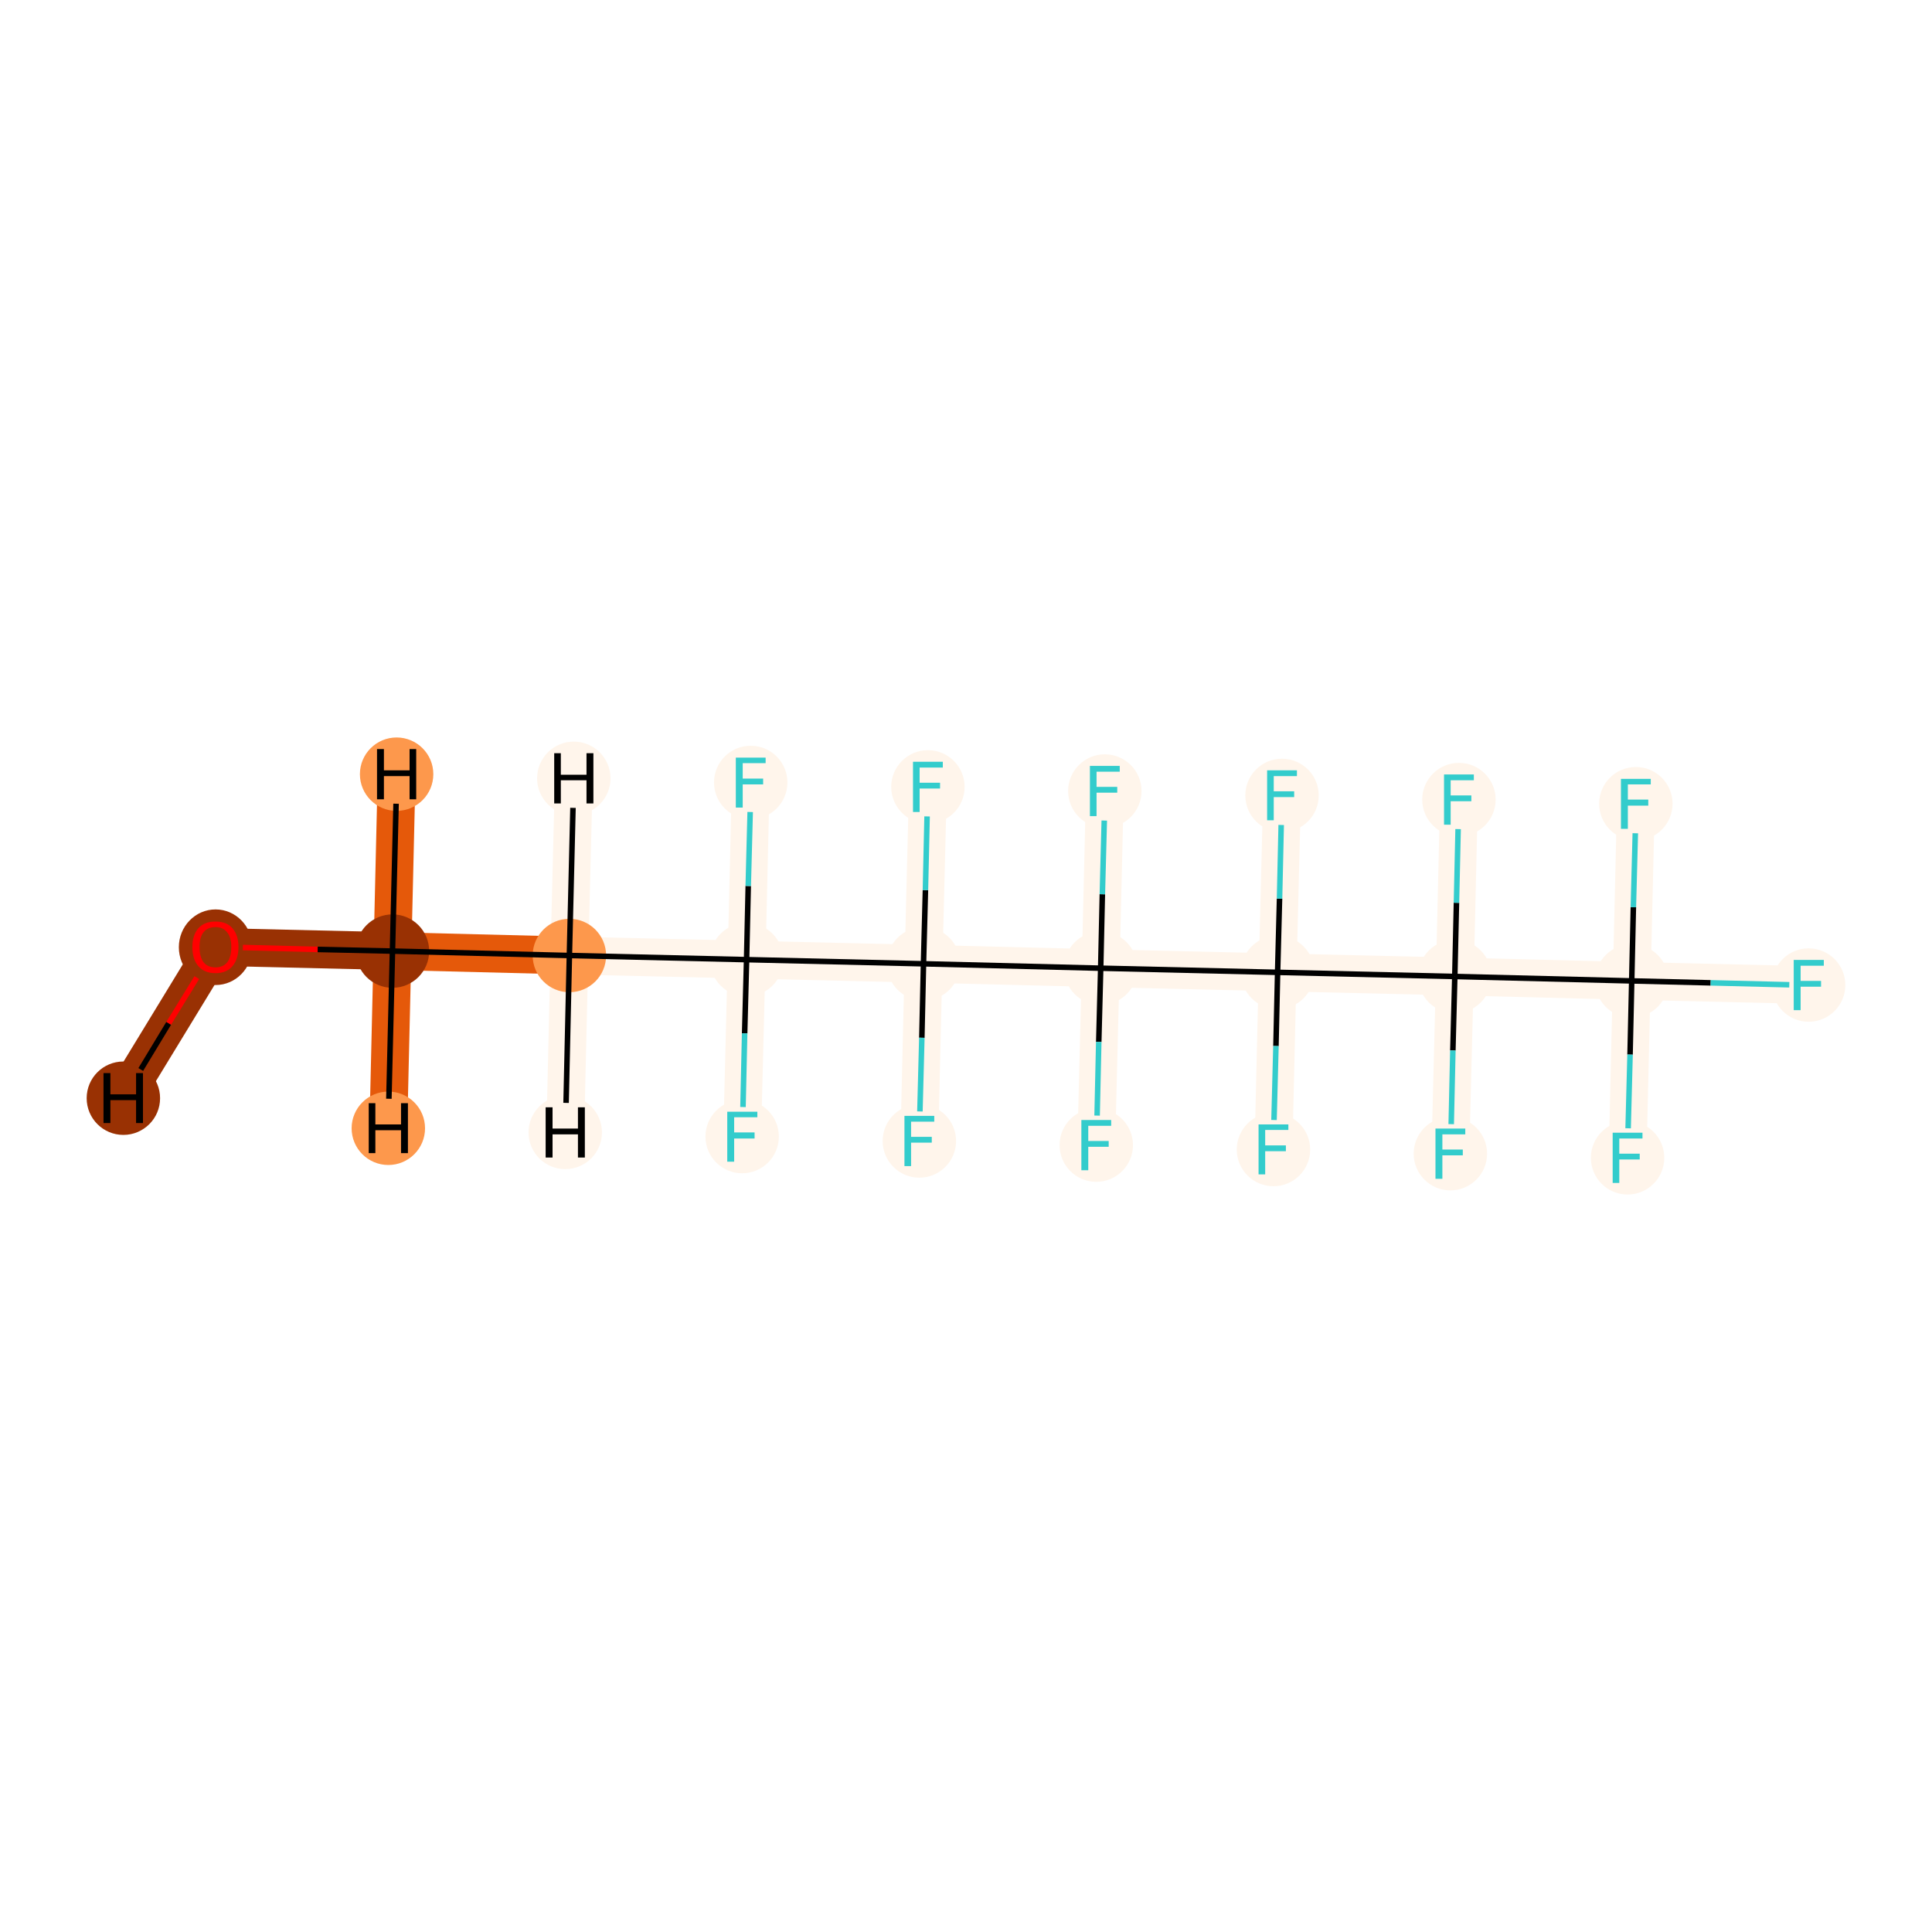 <?xml version='1.0' encoding='iso-8859-1'?>
<svg version='1.1' baseProfile='full'
              xmlns='http://www.w3.org/2000/svg'
                      xmlns:rdkit='http://www.rdkit.org/xml'
                      xmlns:xlink='http://www.w3.org/1999/xlink'
                  xml:space='preserve'
width='700px' height='700px' viewBox='0 0 700 700'>
<!-- END OF HEADER -->
<rect style='opacity:1.0;fill:#FFFFFF;stroke:none' width='700.0' height='700.0' x='0.0' y='0.0'> </rect>
<path d='M 78.1,343.1 L 142.2,344.6' style='fill:none;fill-rule:evenodd;stroke:#993103;stroke-width:13.7px;stroke-linecap:butt;stroke-linejoin:miter;stroke-opacity:1' />
<path d='M 78.1,343.1 L 44.7,397.9' style='fill:none;fill-rule:evenodd;stroke:#993103;stroke-width:13.7px;stroke-linecap:butt;stroke-linejoin:miter;stroke-opacity:1' />
<path d='M 142.2,344.6 L 206.3,346.2' style='fill:none;fill-rule:evenodd;stroke:#E5590A;stroke-width:13.7px;stroke-linecap:butt;stroke-linejoin:miter;stroke-opacity:1' />
<path d='M 142.2,344.6 L 143.7,280.5' style='fill:none;fill-rule:evenodd;stroke:#E5590A;stroke-width:13.7px;stroke-linecap:butt;stroke-linejoin:miter;stroke-opacity:1' />
<path d='M 142.2,344.6 L 140.7,408.8' style='fill:none;fill-rule:evenodd;stroke:#E5590A;stroke-width:13.7px;stroke-linecap:butt;stroke-linejoin:miter;stroke-opacity:1' />
<path d='M 206.3,346.2 L 270.5,347.7' style='fill:none;fill-rule:evenodd;stroke:#FFF5EB;stroke-width:13.7px;stroke-linecap:butt;stroke-linejoin:miter;stroke-opacity:1' />
<path d='M 206.3,346.2 L 204.8,410.3' style='fill:none;fill-rule:evenodd;stroke:#FFF5EB;stroke-width:13.7px;stroke-linecap:butt;stroke-linejoin:miter;stroke-opacity:1' />
<path d='M 206.3,346.2 L 207.9,282.0' style='fill:none;fill-rule:evenodd;stroke:#FFF5EB;stroke-width:13.7px;stroke-linecap:butt;stroke-linejoin:miter;stroke-opacity:1' />
<path d='M 270.5,347.7 L 334.6,349.2' style='fill:none;fill-rule:evenodd;stroke:#FFF5EB;stroke-width:13.7px;stroke-linecap:butt;stroke-linejoin:miter;stroke-opacity:1' />
<path d='M 270.5,347.7 L 272.0,283.5' style='fill:none;fill-rule:evenodd;stroke:#FFF5EB;stroke-width:13.7px;stroke-linecap:butt;stroke-linejoin:miter;stroke-opacity:1' />
<path d='M 270.5,347.7 L 268.9,411.8' style='fill:none;fill-rule:evenodd;stroke:#FFF5EB;stroke-width:13.7px;stroke-linecap:butt;stroke-linejoin:miter;stroke-opacity:1' />
<path d='M 334.6,349.2 L 398.8,350.8' style='fill:none;fill-rule:evenodd;stroke:#FFF5EB;stroke-width:13.7px;stroke-linecap:butt;stroke-linejoin:miter;stroke-opacity:1' />
<path d='M 334.6,349.2 L 333.1,413.4' style='fill:none;fill-rule:evenodd;stroke:#FFF5EB;stroke-width:13.7px;stroke-linecap:butt;stroke-linejoin:miter;stroke-opacity:1' />
<path d='M 334.6,349.2 L 336.2,285.1' style='fill:none;fill-rule:evenodd;stroke:#FFF5EB;stroke-width:13.7px;stroke-linecap:butt;stroke-linejoin:miter;stroke-opacity:1' />
<path d='M 398.8,350.8 L 462.9,352.3' style='fill:none;fill-rule:evenodd;stroke:#FFF5EB;stroke-width:13.7px;stroke-linecap:butt;stroke-linejoin:miter;stroke-opacity:1' />
<path d='M 398.8,350.8 L 400.3,286.6' style='fill:none;fill-rule:evenodd;stroke:#FFF5EB;stroke-width:13.7px;stroke-linecap:butt;stroke-linejoin:miter;stroke-opacity:1' />
<path d='M 398.8,350.8 L 397.2,414.9' style='fill:none;fill-rule:evenodd;stroke:#FFF5EB;stroke-width:13.7px;stroke-linecap:butt;stroke-linejoin:miter;stroke-opacity:1' />
<path d='M 462.9,352.3 L 527.1,353.8' style='fill:none;fill-rule:evenodd;stroke:#FFF5EB;stroke-width:13.7px;stroke-linecap:butt;stroke-linejoin:miter;stroke-opacity:1' />
<path d='M 462.9,352.3 L 461.4,416.5' style='fill:none;fill-rule:evenodd;stroke:#FFF5EB;stroke-width:13.7px;stroke-linecap:butt;stroke-linejoin:miter;stroke-opacity:1' />
<path d='M 462.9,352.3 L 464.5,288.2' style='fill:none;fill-rule:evenodd;stroke:#FFF5EB;stroke-width:13.7px;stroke-linecap:butt;stroke-linejoin:miter;stroke-opacity:1' />
<path d='M 527.1,353.8 L 591.2,355.4' style='fill:none;fill-rule:evenodd;stroke:#FFF5EB;stroke-width:13.7px;stroke-linecap:butt;stroke-linejoin:miter;stroke-opacity:1' />
<path d='M 527.1,353.8 L 528.6,289.7' style='fill:none;fill-rule:evenodd;stroke:#FFF5EB;stroke-width:13.7px;stroke-linecap:butt;stroke-linejoin:miter;stroke-opacity:1' />
<path d='M 527.1,353.8 L 525.5,418.0' style='fill:none;fill-rule:evenodd;stroke:#FFF5EB;stroke-width:13.7px;stroke-linecap:butt;stroke-linejoin:miter;stroke-opacity:1' />
<path d='M 591.2,355.4 L 655.3,356.9' style='fill:none;fill-rule:evenodd;stroke:#FFF5EB;stroke-width:13.7px;stroke-linecap:butt;stroke-linejoin:miter;stroke-opacity:1' />
<path d='M 591.2,355.4 L 589.7,419.5' style='fill:none;fill-rule:evenodd;stroke:#FFF5EB;stroke-width:13.7px;stroke-linecap:butt;stroke-linejoin:miter;stroke-opacity:1' />
<path d='M 591.2,355.4 L 592.7,291.2' style='fill:none;fill-rule:evenodd;stroke:#FFF5EB;stroke-width:13.7px;stroke-linecap:butt;stroke-linejoin:miter;stroke-opacity:1' />
<ellipse cx='78.1' cy='343.2' rx='12.8' ry='13.2'  style='fill:#993103;fill-rule:evenodd;stroke:#993103;stroke-width:1.0px;stroke-linecap:butt;stroke-linejoin:miter;stroke-opacity:1' />
<ellipse cx='142.2' cy='344.6' rx='12.8' ry='12.8'  style='fill:#993103;fill-rule:evenodd;stroke:#993103;stroke-width:1.0px;stroke-linecap:butt;stroke-linejoin:miter;stroke-opacity:1' />
<ellipse cx='206.3' cy='346.2' rx='12.8' ry='12.8'  style='fill:#FD984C;fill-rule:evenodd;stroke:#FD984C;stroke-width:1.0px;stroke-linecap:butt;stroke-linejoin:miter;stroke-opacity:1' />
<ellipse cx='270.5' cy='347.7' rx='12.8' ry='12.8'  style='fill:#FFF5EB;fill-rule:evenodd;stroke:#FFF5EB;stroke-width:1.0px;stroke-linecap:butt;stroke-linejoin:miter;stroke-opacity:1' />
<ellipse cx='334.6' cy='349.2' rx='12.8' ry='12.8'  style='fill:#FFF5EB;fill-rule:evenodd;stroke:#FFF5EB;stroke-width:1.0px;stroke-linecap:butt;stroke-linejoin:miter;stroke-opacity:1' />
<ellipse cx='398.8' cy='350.8' rx='12.8' ry='12.8'  style='fill:#FFF5EB;fill-rule:evenodd;stroke:#FFF5EB;stroke-width:1.0px;stroke-linecap:butt;stroke-linejoin:miter;stroke-opacity:1' />
<ellipse cx='462.9' cy='352.3' rx='12.8' ry='12.8'  style='fill:#FFF5EB;fill-rule:evenodd;stroke:#FFF5EB;stroke-width:1.0px;stroke-linecap:butt;stroke-linejoin:miter;stroke-opacity:1' />
<ellipse cx='527.1' cy='353.8' rx='12.8' ry='12.8'  style='fill:#FFF5EB;fill-rule:evenodd;stroke:#FFF5EB;stroke-width:1.0px;stroke-linecap:butt;stroke-linejoin:miter;stroke-opacity:1' />
<ellipse cx='591.2' cy='355.4' rx='12.8' ry='12.8'  style='fill:#FFF5EB;fill-rule:evenodd;stroke:#FFF5EB;stroke-width:1.0px;stroke-linecap:butt;stroke-linejoin:miter;stroke-opacity:1' />
<ellipse cx='655.3' cy='356.9' rx='12.8' ry='12.8'  style='fill:#FFF5EB;fill-rule:evenodd;stroke:#FFF5EB;stroke-width:1.0px;stroke-linecap:butt;stroke-linejoin:miter;stroke-opacity:1' />
<ellipse cx='589.7' cy='419.5' rx='12.8' ry='12.8'  style='fill:#FFF5EB;fill-rule:evenodd;stroke:#FFF5EB;stroke-width:1.0px;stroke-linecap:butt;stroke-linejoin:miter;stroke-opacity:1' />
<ellipse cx='592.7' cy='291.2' rx='12.8' ry='12.8'  style='fill:#FFF5EB;fill-rule:evenodd;stroke:#FFF5EB;stroke-width:1.0px;stroke-linecap:butt;stroke-linejoin:miter;stroke-opacity:1' />
<ellipse cx='528.6' cy='289.7' rx='12.8' ry='12.8'  style='fill:#FFF5EB;fill-rule:evenodd;stroke:#FFF5EB;stroke-width:1.0px;stroke-linecap:butt;stroke-linejoin:miter;stroke-opacity:1' />
<ellipse cx='525.5' cy='418.0' rx='12.8' ry='12.8'  style='fill:#FFF5EB;fill-rule:evenodd;stroke:#FFF5EB;stroke-width:1.0px;stroke-linecap:butt;stroke-linejoin:miter;stroke-opacity:1' />
<ellipse cx='461.4' cy='416.5' rx='12.8' ry='12.8'  style='fill:#FFF5EB;fill-rule:evenodd;stroke:#FFF5EB;stroke-width:1.0px;stroke-linecap:butt;stroke-linejoin:miter;stroke-opacity:1' />
<ellipse cx='464.5' cy='288.2' rx='12.8' ry='12.8'  style='fill:#FFF5EB;fill-rule:evenodd;stroke:#FFF5EB;stroke-width:1.0px;stroke-linecap:butt;stroke-linejoin:miter;stroke-opacity:1' />
<ellipse cx='400.3' cy='286.6' rx='12.8' ry='12.8'  style='fill:#FFF5EB;fill-rule:evenodd;stroke:#FFF5EB;stroke-width:1.0px;stroke-linecap:butt;stroke-linejoin:miter;stroke-opacity:1' />
<ellipse cx='397.2' cy='414.9' rx='12.8' ry='12.8'  style='fill:#FFF5EB;fill-rule:evenodd;stroke:#FFF5EB;stroke-width:1.0px;stroke-linecap:butt;stroke-linejoin:miter;stroke-opacity:1' />
<ellipse cx='333.1' cy='413.4' rx='12.8' ry='12.8'  style='fill:#FFF5EB;fill-rule:evenodd;stroke:#FFF5EB;stroke-width:1.0px;stroke-linecap:butt;stroke-linejoin:miter;stroke-opacity:1' />
<ellipse cx='336.2' cy='285.1' rx='12.8' ry='12.8'  style='fill:#FFF5EB;fill-rule:evenodd;stroke:#FFF5EB;stroke-width:1.0px;stroke-linecap:butt;stroke-linejoin:miter;stroke-opacity:1' />
<ellipse cx='272.0' cy='283.5' rx='12.8' ry='12.8'  style='fill:#FFF5EB;fill-rule:evenodd;stroke:#FFF5EB;stroke-width:1.0px;stroke-linecap:butt;stroke-linejoin:miter;stroke-opacity:1' />
<ellipse cx='268.9' cy='411.8' rx='12.8' ry='12.8'  style='fill:#FFF5EB;fill-rule:evenodd;stroke:#FFF5EB;stroke-width:1.0px;stroke-linecap:butt;stroke-linejoin:miter;stroke-opacity:1' />
<ellipse cx='44.7' cy='397.9' rx='12.8' ry='12.8'  style='fill:#993103;fill-rule:evenodd;stroke:#993103;stroke-width:1.0px;stroke-linecap:butt;stroke-linejoin:miter;stroke-opacity:1' />
<ellipse cx='143.7' cy='280.5' rx='12.8' ry='12.8'  style='fill:#FD984C;fill-rule:evenodd;stroke:#FD984C;stroke-width:1.0px;stroke-linecap:butt;stroke-linejoin:miter;stroke-opacity:1' />
<ellipse cx='140.7' cy='408.8' rx='12.8' ry='12.8'  style='fill:#FD984C;fill-rule:evenodd;stroke:#FD984C;stroke-width:1.0px;stroke-linecap:butt;stroke-linejoin:miter;stroke-opacity:1' />
<ellipse cx='204.8' cy='410.3' rx='12.8' ry='12.8'  style='fill:#FFF5EB;fill-rule:evenodd;stroke:#FFF5EB;stroke-width:1.0px;stroke-linecap:butt;stroke-linejoin:miter;stroke-opacity:1' />
<ellipse cx='207.9' cy='282.0' rx='12.8' ry='12.8'  style='fill:#FFF5EB;fill-rule:evenodd;stroke:#FFF5EB;stroke-width:1.0px;stroke-linecap:butt;stroke-linejoin:miter;stroke-opacity:1' />
<path class='bond-0 atom-0 atom-1' d='M 88.0,343.3 L 115.1,344.0' style='fill:none;fill-rule:evenodd;stroke:#FF0000;stroke-width:2.0px;stroke-linecap:butt;stroke-linejoin:miter;stroke-opacity:1' />
<path class='bond-0 atom-0 atom-1' d='M 115.1,344.0 L 142.2,344.6' style='fill:none;fill-rule:evenodd;stroke:#000000;stroke-width:2.0px;stroke-linecap:butt;stroke-linejoin:miter;stroke-opacity:1' />
<path class='bond-21 atom-0 atom-22' d='M 71.3,354.2 L 61.1,370.8' style='fill:none;fill-rule:evenodd;stroke:#FF0000;stroke-width:2.0px;stroke-linecap:butt;stroke-linejoin:miter;stroke-opacity:1' />
<path class='bond-21 atom-0 atom-22' d='M 61.1,370.8 L 51.0,387.5' style='fill:none;fill-rule:evenodd;stroke:#000000;stroke-width:2.0px;stroke-linecap:butt;stroke-linejoin:miter;stroke-opacity:1' />
<path class='bond-1 atom-1 atom-2' d='M 142.2,344.6 L 206.3,346.2' style='fill:none;fill-rule:evenodd;stroke:#000000;stroke-width:2.0px;stroke-linecap:butt;stroke-linejoin:miter;stroke-opacity:1' />
<path class='bond-22 atom-1 atom-23' d='M 142.2,344.6 L 143.5,291.2' style='fill:none;fill-rule:evenodd;stroke:#000000;stroke-width:2.0px;stroke-linecap:butt;stroke-linejoin:miter;stroke-opacity:1' />
<path class='bond-23 atom-1 atom-24' d='M 142.2,344.6 L 140.9,398.1' style='fill:none;fill-rule:evenodd;stroke:#000000;stroke-width:2.0px;stroke-linecap:butt;stroke-linejoin:miter;stroke-opacity:1' />
<path class='bond-2 atom-2 atom-3' d='M 206.3,346.2 L 270.5,347.7' style='fill:none;fill-rule:evenodd;stroke:#000000;stroke-width:2.0px;stroke-linecap:butt;stroke-linejoin:miter;stroke-opacity:1' />
<path class='bond-24 atom-2 atom-25' d='M 206.3,346.2 L 205.1,399.6' style='fill:none;fill-rule:evenodd;stroke:#000000;stroke-width:2.0px;stroke-linecap:butt;stroke-linejoin:miter;stroke-opacity:1' />
<path class='bond-25 atom-2 atom-26' d='M 206.3,346.2 L 207.6,292.7' style='fill:none;fill-rule:evenodd;stroke:#000000;stroke-width:2.0px;stroke-linecap:butt;stroke-linejoin:miter;stroke-opacity:1' />
<path class='bond-3 atom-3 atom-4' d='M 270.5,347.7 L 334.6,349.2' style='fill:none;fill-rule:evenodd;stroke:#000000;stroke-width:2.0px;stroke-linecap:butt;stroke-linejoin:miter;stroke-opacity:1' />
<path class='bond-19 atom-3 atom-20' d='M 270.5,347.7 L 271.1,321.0' style='fill:none;fill-rule:evenodd;stroke:#000000;stroke-width:2.0px;stroke-linecap:butt;stroke-linejoin:miter;stroke-opacity:1' />
<path class='bond-19 atom-3 atom-20' d='M 271.1,321.0 L 271.8,294.2' style='fill:none;fill-rule:evenodd;stroke:#33CCCC;stroke-width:2.0px;stroke-linecap:butt;stroke-linejoin:miter;stroke-opacity:1' />
<path class='bond-20 atom-3 atom-21' d='M 270.5,347.7 L 269.8,374.4' style='fill:none;fill-rule:evenodd;stroke:#000000;stroke-width:2.0px;stroke-linecap:butt;stroke-linejoin:miter;stroke-opacity:1' />
<path class='bond-20 atom-3 atom-21' d='M 269.8,374.4 L 269.2,401.1' style='fill:none;fill-rule:evenodd;stroke:#33CCCC;stroke-width:2.0px;stroke-linecap:butt;stroke-linejoin:miter;stroke-opacity:1' />
<path class='bond-4 atom-4 atom-5' d='M 334.6,349.2 L 398.8,350.8' style='fill:none;fill-rule:evenodd;stroke:#000000;stroke-width:2.0px;stroke-linecap:butt;stroke-linejoin:miter;stroke-opacity:1' />
<path class='bond-17 atom-4 atom-18' d='M 334.6,349.2 L 334.0,376.0' style='fill:none;fill-rule:evenodd;stroke:#000000;stroke-width:2.0px;stroke-linecap:butt;stroke-linejoin:miter;stroke-opacity:1' />
<path class='bond-17 atom-4 atom-18' d='M 334.0,376.0 L 333.3,402.7' style='fill:none;fill-rule:evenodd;stroke:#33CCCC;stroke-width:2.0px;stroke-linecap:butt;stroke-linejoin:miter;stroke-opacity:1' />
<path class='bond-18 atom-4 atom-19' d='M 334.6,349.2 L 335.3,322.5' style='fill:none;fill-rule:evenodd;stroke:#000000;stroke-width:2.0px;stroke-linecap:butt;stroke-linejoin:miter;stroke-opacity:1' />
<path class='bond-18 atom-4 atom-19' d='M 335.3,322.5 L 335.9,295.8' style='fill:none;fill-rule:evenodd;stroke:#33CCCC;stroke-width:2.0px;stroke-linecap:butt;stroke-linejoin:miter;stroke-opacity:1' />
<path class='bond-5 atom-5 atom-6' d='M 398.8,350.8 L 462.9,352.3' style='fill:none;fill-rule:evenodd;stroke:#000000;stroke-width:2.0px;stroke-linecap:butt;stroke-linejoin:miter;stroke-opacity:1' />
<path class='bond-15 atom-5 atom-16' d='M 398.8,350.8 L 399.4,324.0' style='fill:none;fill-rule:evenodd;stroke:#000000;stroke-width:2.0px;stroke-linecap:butt;stroke-linejoin:miter;stroke-opacity:1' />
<path class='bond-15 atom-5 atom-16' d='M 399.4,324.0 L 400.1,297.3' style='fill:none;fill-rule:evenodd;stroke:#33CCCC;stroke-width:2.0px;stroke-linecap:butt;stroke-linejoin:miter;stroke-opacity:1' />
<path class='bond-16 atom-5 atom-17' d='M 398.8,350.8 L 398.1,377.5' style='fill:none;fill-rule:evenodd;stroke:#000000;stroke-width:2.0px;stroke-linecap:butt;stroke-linejoin:miter;stroke-opacity:1' />
<path class='bond-16 atom-5 atom-17' d='M 398.1,377.5 L 397.5,404.2' style='fill:none;fill-rule:evenodd;stroke:#33CCCC;stroke-width:2.0px;stroke-linecap:butt;stroke-linejoin:miter;stroke-opacity:1' />
<path class='bond-6 atom-6 atom-7' d='M 462.9,352.3 L 527.1,353.8' style='fill:none;fill-rule:evenodd;stroke:#000000;stroke-width:2.0px;stroke-linecap:butt;stroke-linejoin:miter;stroke-opacity:1' />
<path class='bond-13 atom-6 atom-14' d='M 462.9,352.3 L 462.3,379.0' style='fill:none;fill-rule:evenodd;stroke:#000000;stroke-width:2.0px;stroke-linecap:butt;stroke-linejoin:miter;stroke-opacity:1' />
<path class='bond-13 atom-6 atom-14' d='M 462.3,379.0 L 461.6,405.8' style='fill:none;fill-rule:evenodd;stroke:#33CCCC;stroke-width:2.0px;stroke-linecap:butt;stroke-linejoin:miter;stroke-opacity:1' />
<path class='bond-14 atom-6 atom-15' d='M 462.9,352.3 L 463.6,325.6' style='fill:none;fill-rule:evenodd;stroke:#000000;stroke-width:2.0px;stroke-linecap:butt;stroke-linejoin:miter;stroke-opacity:1' />
<path class='bond-14 atom-6 atom-15' d='M 463.6,325.6 L 464.2,298.9' style='fill:none;fill-rule:evenodd;stroke:#33CCCC;stroke-width:2.0px;stroke-linecap:butt;stroke-linejoin:miter;stroke-opacity:1' />
<path class='bond-7 atom-7 atom-8' d='M 527.1,353.8 L 591.2,355.4' style='fill:none;fill-rule:evenodd;stroke:#000000;stroke-width:2.0px;stroke-linecap:butt;stroke-linejoin:miter;stroke-opacity:1' />
<path class='bond-11 atom-7 atom-12' d='M 527.1,353.8 L 527.7,327.1' style='fill:none;fill-rule:evenodd;stroke:#000000;stroke-width:2.0px;stroke-linecap:butt;stroke-linejoin:miter;stroke-opacity:1' />
<path class='bond-11 atom-7 atom-12' d='M 527.7,327.1 L 528.3,300.4' style='fill:none;fill-rule:evenodd;stroke:#33CCCC;stroke-width:2.0px;stroke-linecap:butt;stroke-linejoin:miter;stroke-opacity:1' />
<path class='bond-12 atom-7 atom-13' d='M 527.1,353.8 L 526.4,380.6' style='fill:none;fill-rule:evenodd;stroke:#000000;stroke-width:2.0px;stroke-linecap:butt;stroke-linejoin:miter;stroke-opacity:1' />
<path class='bond-12 atom-7 atom-13' d='M 526.4,380.6 L 525.8,407.3' style='fill:none;fill-rule:evenodd;stroke:#33CCCC;stroke-width:2.0px;stroke-linecap:butt;stroke-linejoin:miter;stroke-opacity:1' />
<path class='bond-8 atom-8 atom-9' d='M 591.2,355.4 L 619.8,356.1' style='fill:none;fill-rule:evenodd;stroke:#000000;stroke-width:2.0px;stroke-linecap:butt;stroke-linejoin:miter;stroke-opacity:1' />
<path class='bond-8 atom-8 atom-9' d='M 619.8,356.1 L 648.3,356.8' style='fill:none;fill-rule:evenodd;stroke:#33CCCC;stroke-width:2.0px;stroke-linecap:butt;stroke-linejoin:miter;stroke-opacity:1' />
<path class='bond-9 atom-8 atom-10' d='M 591.2,355.4 L 590.6,382.1' style='fill:none;fill-rule:evenodd;stroke:#000000;stroke-width:2.0px;stroke-linecap:butt;stroke-linejoin:miter;stroke-opacity:1' />
<path class='bond-9 atom-8 atom-10' d='M 590.6,382.1 L 589.9,408.8' style='fill:none;fill-rule:evenodd;stroke:#33CCCC;stroke-width:2.0px;stroke-linecap:butt;stroke-linejoin:miter;stroke-opacity:1' />
<path class='bond-10 atom-8 atom-11' d='M 591.2,355.4 L 591.8,328.7' style='fill:none;fill-rule:evenodd;stroke:#000000;stroke-width:2.0px;stroke-linecap:butt;stroke-linejoin:miter;stroke-opacity:1' />
<path class='bond-10 atom-8 atom-11' d='M 591.8,328.7 L 592.5,301.9' style='fill:none;fill-rule:evenodd;stroke:#33CCCC;stroke-width:2.0px;stroke-linecap:butt;stroke-linejoin:miter;stroke-opacity:1' />
<path  class='atom-0' d='M 69.7 343.1
Q 69.7 338.8, 71.9 336.3
Q 74.0 333.9, 78.1 333.9
Q 82.1 333.9, 84.2 336.3
Q 86.4 338.8, 86.4 343.1
Q 86.4 347.5, 84.2 350.1
Q 82.0 352.6, 78.1 352.6
Q 74.1 352.6, 71.9 350.1
Q 69.7 347.6, 69.7 343.1
M 78.1 350.5
Q 80.8 350.5, 82.3 348.7
Q 83.8 346.8, 83.8 343.1
Q 83.8 339.6, 82.3 337.8
Q 80.8 335.9, 78.1 335.9
Q 75.3 335.9, 73.8 337.7
Q 72.3 339.5, 72.3 343.1
Q 72.3 346.8, 73.8 348.7
Q 75.3 350.5, 78.1 350.5
' fill='#FF0000'/>
<path  class='atom-9' d='M 649.9 347.8
L 660.8 347.8
L 660.8 349.9
L 652.4 349.9
L 652.4 355.4
L 659.8 355.4
L 659.8 357.5
L 652.4 357.5
L 652.4 366.0
L 649.9 366.0
L 649.9 347.8
' fill='#33CCCC'/>
<path  class='atom-10' d='M 584.3 410.4
L 595.1 410.4
L 595.1 412.5
L 586.7 412.5
L 586.7 418.0
L 594.1 418.0
L 594.1 420.1
L 586.7 420.1
L 586.7 428.6
L 584.3 428.6
L 584.3 410.4
' fill='#33CCCC'/>
<path  class='atom-11' d='M 587.3 282.2
L 598.1 282.2
L 598.1 284.2
L 589.8 284.2
L 589.8 289.7
L 597.2 289.7
L 597.2 291.9
L 589.8 291.9
L 589.8 300.3
L 587.3 300.3
L 587.3 282.2
' fill='#33CCCC'/>
<path  class='atom-12' d='M 523.2 280.6
L 534.0 280.6
L 534.0 282.7
L 525.6 282.7
L 525.6 288.2
L 533.1 288.2
L 533.1 290.3
L 525.6 290.3
L 525.6 298.8
L 523.2 298.8
L 523.2 280.6
' fill='#33CCCC'/>
<path  class='atom-13' d='M 520.1 408.9
L 530.9 408.9
L 530.9 411.0
L 522.6 411.0
L 522.6 416.5
L 530.0 416.5
L 530.0 418.6
L 522.6 418.6
L 522.6 427.1
L 520.1 427.1
L 520.1 408.9
' fill='#33CCCC'/>
<path  class='atom-14' d='M 456.0 407.4
L 466.8 407.4
L 466.8 409.4
L 458.4 409.4
L 458.4 415.0
L 465.9 415.0
L 465.9 417.1
L 458.4 417.1
L 458.4 425.5
L 456.0 425.5
L 456.0 407.4
' fill='#33CCCC'/>
<path  class='atom-15' d='M 459.1 279.1
L 469.9 279.1
L 469.9 281.2
L 461.5 281.2
L 461.5 286.7
L 468.9 286.7
L 468.9 288.8
L 461.5 288.8
L 461.5 297.2
L 459.1 297.2
L 459.1 279.1
' fill='#33CCCC'/>
<path  class='atom-16' d='M 394.9 277.5
L 405.7 277.5
L 405.7 279.6
L 397.3 279.6
L 397.3 285.1
L 404.8 285.1
L 404.8 287.2
L 397.3 287.2
L 397.3 295.7
L 394.9 295.7
L 394.9 277.5
' fill='#33CCCC'/>
<path  class='atom-17' d='M 391.8 405.8
L 402.6 405.8
L 402.6 407.9
L 394.3 407.9
L 394.3 413.4
L 401.7 413.4
L 401.7 415.5
L 394.3 415.5
L 394.3 424.0
L 391.8 424.0
L 391.8 405.8
' fill='#33CCCC'/>
<path  class='atom-18' d='M 327.7 404.3
L 338.5 404.3
L 338.5 406.4
L 330.1 406.4
L 330.1 411.9
L 337.6 411.9
L 337.6 414.0
L 330.1 414.0
L 330.1 422.5
L 327.7 422.5
L 327.7 404.3
' fill='#33CCCC'/>
<path  class='atom-19' d='M 330.8 276.0
L 341.6 276.0
L 341.6 278.1
L 333.2 278.1
L 333.2 283.6
L 340.6 283.6
L 340.6 285.7
L 333.2 285.7
L 333.2 294.2
L 330.8 294.2
L 330.8 276.0
' fill='#33CCCC'/>
<path  class='atom-20' d='M 266.6 274.5
L 277.4 274.5
L 277.4 276.5
L 269.1 276.5
L 269.1 282.1
L 276.5 282.1
L 276.5 284.2
L 269.1 284.2
L 269.1 292.6
L 266.6 292.6
L 266.6 274.5
' fill='#33CCCC'/>
<path  class='atom-21' d='M 263.5 402.8
L 274.4 402.8
L 274.4 404.8
L 266.0 404.8
L 266.0 410.3
L 273.4 410.3
L 273.4 412.5
L 266.0 412.5
L 266.0 420.9
L 263.5 420.9
L 263.5 402.8
' fill='#33CCCC'/>
<path  class='atom-22' d='M 37.5 388.8
L 40.0 388.8
L 40.0 396.5
L 49.3 396.5
L 49.3 388.8
L 51.8 388.8
L 51.8 406.9
L 49.3 406.9
L 49.3 398.6
L 40.0 398.6
L 40.0 406.9
L 37.5 406.9
L 37.5 388.8
' fill='#000000'/>
<path  class='atom-23' d='M 136.6 271.4
L 139.1 271.4
L 139.1 279.1
L 148.4 279.1
L 148.4 271.4
L 150.8 271.4
L 150.8 289.6
L 148.4 289.6
L 148.4 281.2
L 139.1 281.2
L 139.1 289.6
L 136.6 289.6
L 136.6 271.4
' fill='#000000'/>
<path  class='atom-24' d='M 133.6 399.7
L 136.0 399.7
L 136.0 407.4
L 145.3 407.4
L 145.3 399.7
L 147.8 399.7
L 147.8 417.8
L 145.3 417.8
L 145.3 409.5
L 136.0 409.5
L 136.0 417.8
L 133.6 417.8
L 133.6 399.7
' fill='#000000'/>
<path  class='atom-25' d='M 197.7 401.2
L 200.2 401.2
L 200.2 408.9
L 209.4 408.9
L 209.4 401.2
L 211.9 401.2
L 211.9 419.4
L 209.4 419.4
L 209.4 411.0
L 200.2 411.0
L 200.2 419.4
L 197.7 419.4
L 197.7 401.2
' fill='#000000'/>
<path  class='atom-26' d='M 200.8 272.9
L 203.2 272.9
L 203.2 280.7
L 212.5 280.7
L 212.5 272.9
L 215.0 272.9
L 215.0 291.1
L 212.5 291.1
L 212.5 282.7
L 203.2 282.7
L 203.2 291.1
L 200.8 291.1
L 200.8 272.9
' fill='#000000'/>
</svg>
